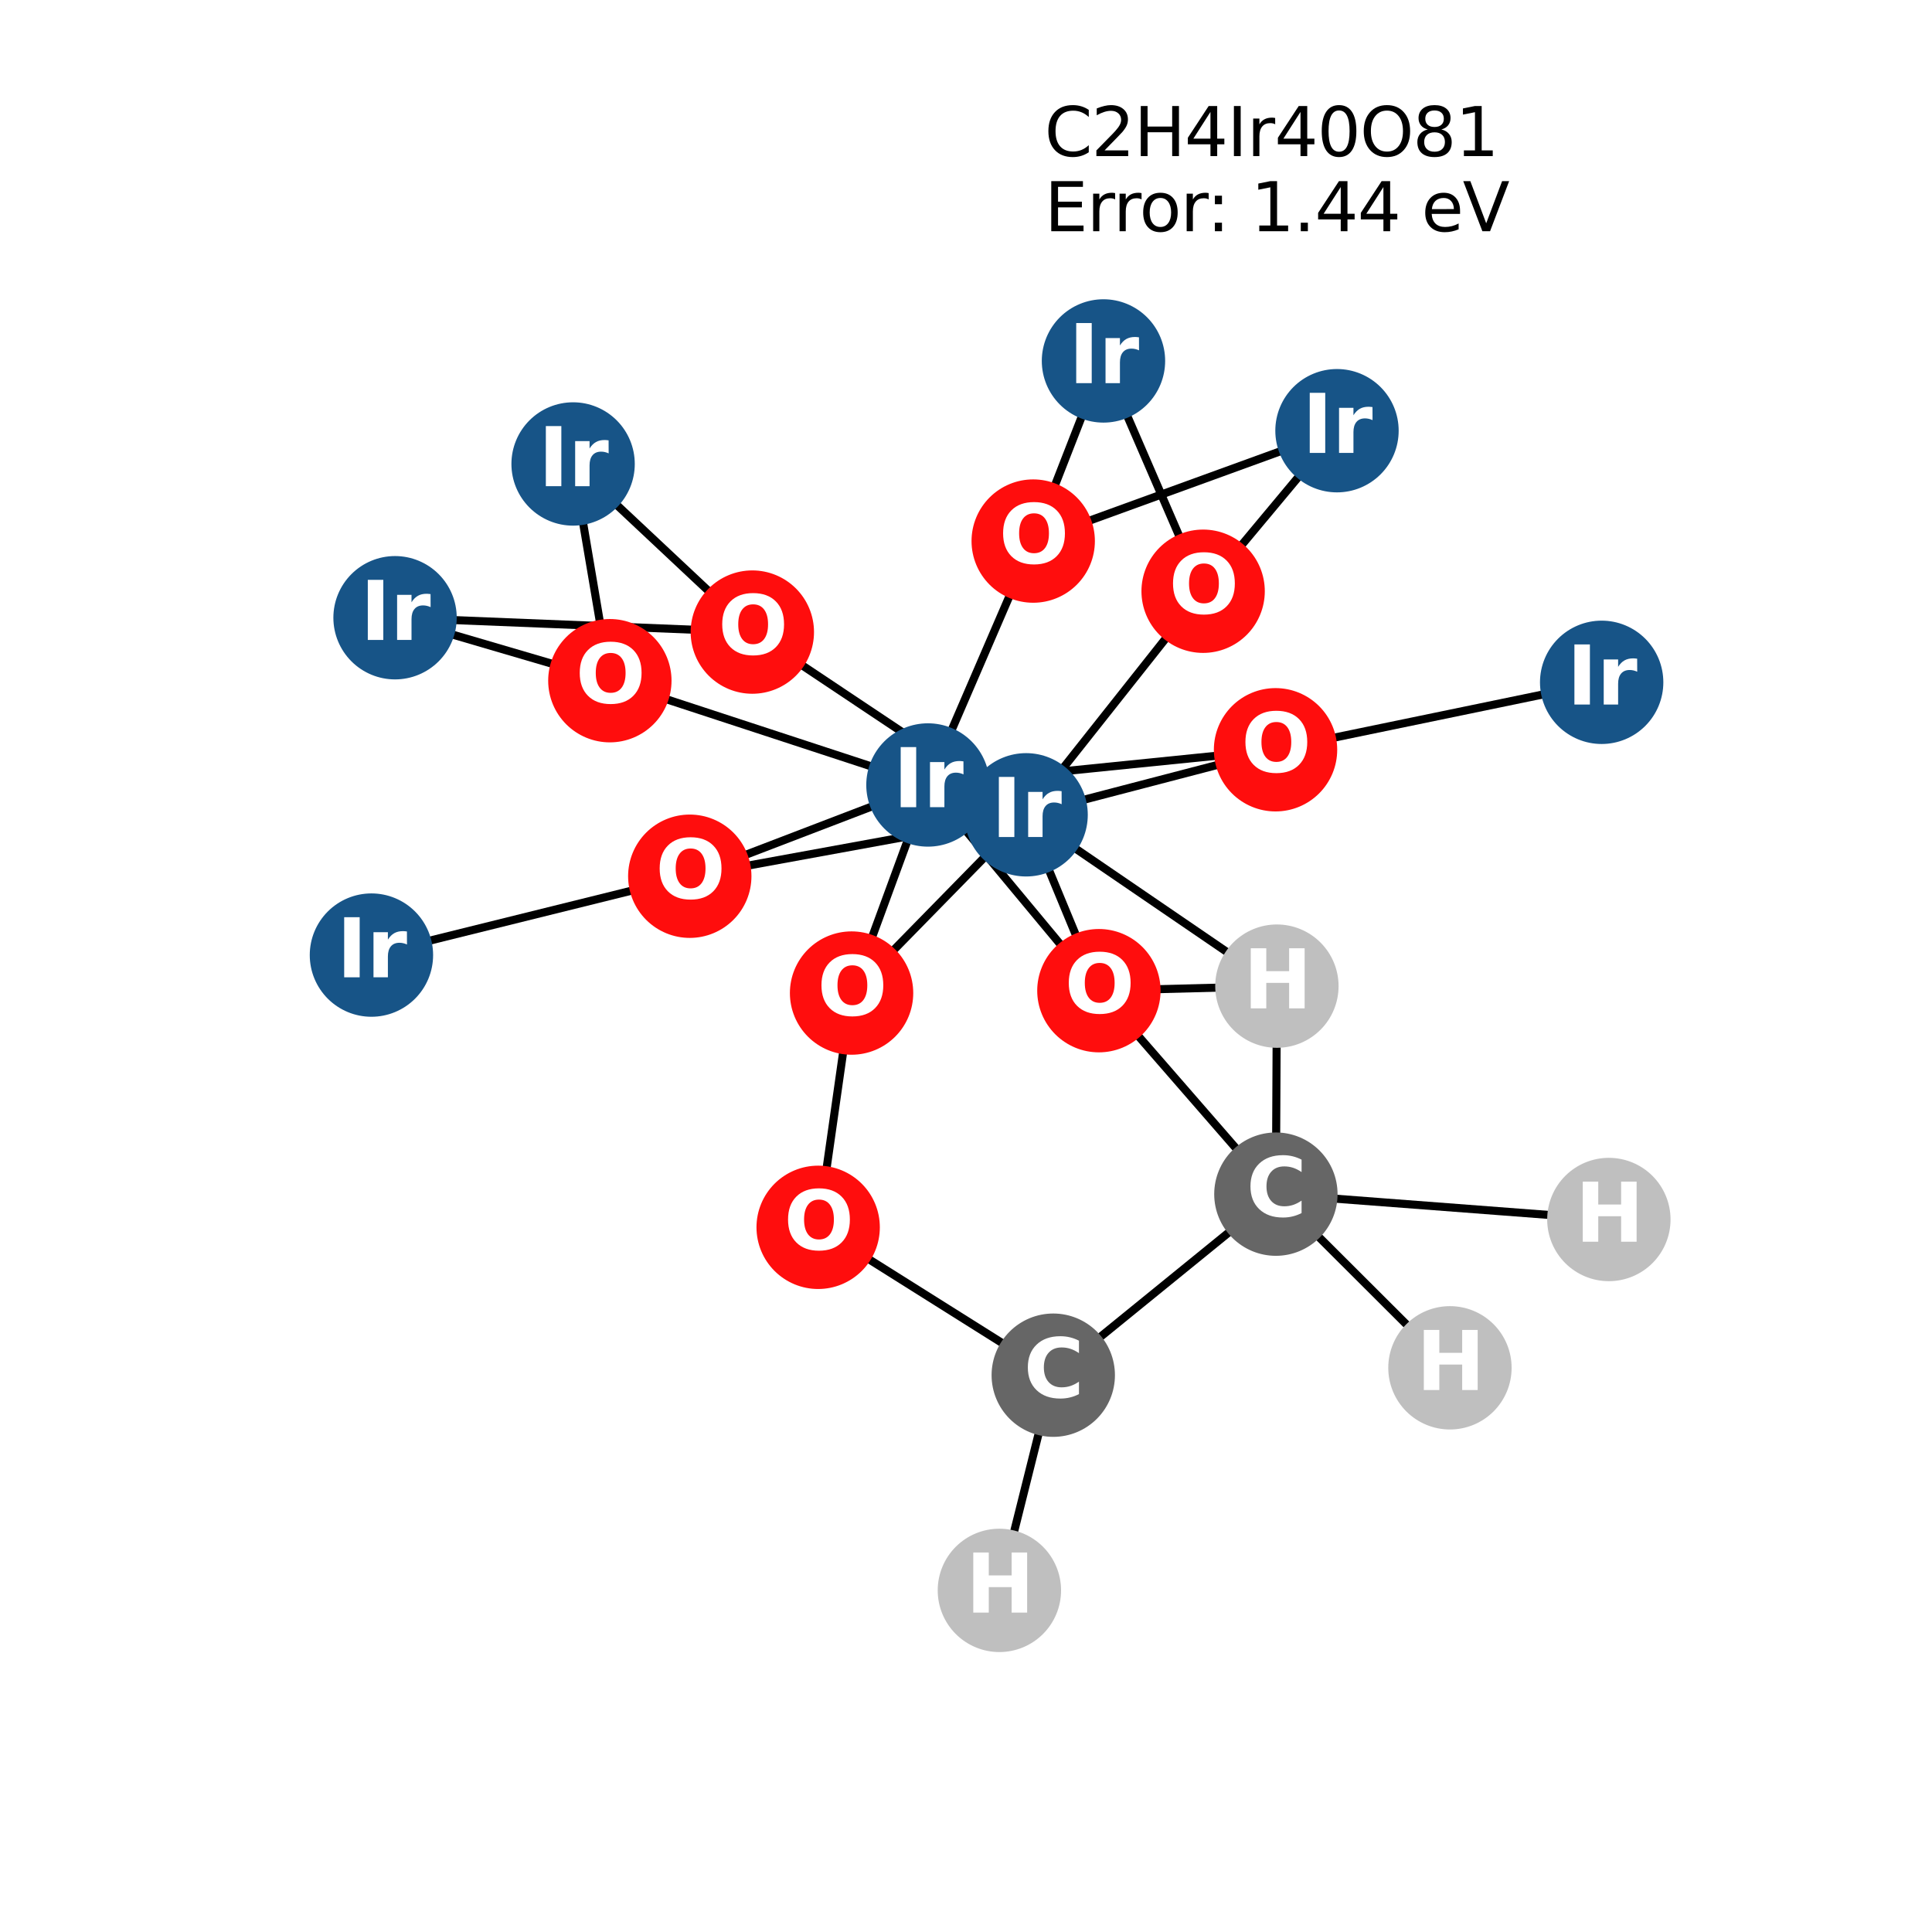 <?xml version="1.0" encoding="utf-8" standalone="no"?>
<!DOCTYPE svg PUBLIC "-//W3C//DTD SVG 1.1//EN"
  "http://www.w3.org/Graphics/SVG/1.1/DTD/svg11.dtd">
<svg xmlns:xlink="http://www.w3.org/1999/xlink" width="288pt" height="288pt" viewBox="0 0 288 288" xmlns="http://www.w3.org/2000/svg" version="1.1">
 <defs>
  <style type="text/css">*{stroke-linejoin: round; stroke-linecap: butt}</style>
 </defs>
 <g id="figure_1">
  <g id="patch_1">
   <path d="M 0 288 
L 288 288 
L 288 0 
L 0 0 
z
" style="fill: #ffffff"/>
  </g>
  <g id="axes_1">
   <g id="LineCollection_1">
    <path d="M 190.142 111.767 
L 238.757 101.712 
" clip-path="url(#p3c3cf3b5af)" style="fill: none; stroke: #000000; stroke-width: 1.2"/>
    <path d="M 190.142 111.767 
L 152.96 121.462 
" clip-path="url(#p3c3cf3b5af)" style="fill: none; stroke: #000000; stroke-width: 1.2"/>
    <path d="M 190.142 111.767 
L 138.327 117.015 
" clip-path="url(#p3c3cf3b5af)" style="fill: none; stroke: #000000; stroke-width: 1.2"/>
    <path d="M 199.303 64.204 
L 179.348 88.135 
" clip-path="url(#p3c3cf3b5af)" style="fill: none; stroke: #000000; stroke-width: 1.2"/>
    <path d="M 199.303 64.204 
L 154.019 80.657 
" clip-path="url(#p3c3cf3b5af)" style="fill: none; stroke: #000000; stroke-width: 1.2"/>
    <path d="M 163.81 147.679 
L 152.96 121.462 
" clip-path="url(#p3c3cf3b5af)" style="fill: none; stroke: #000000; stroke-width: 1.2"/>
    <path d="M 163.81 147.679 
L 138.327 117.015 
" clip-path="url(#p3c3cf3b5af)" style="fill: none; stroke: #000000; stroke-width: 1.2"/>
    <path d="M 163.81 147.679 
L 190.194 178.009 
" clip-path="url(#p3c3cf3b5af)" style="fill: none; stroke: #000000; stroke-width: 1.2"/>
    <path d="M 163.81 147.679 
L 190.345 147.002 
" clip-path="url(#p3c3cf3b5af)" style="fill: none; stroke: #000000; stroke-width: 1.2"/>
    <path d="M 85.431 69.163 
L 112.149 94.224 
" clip-path="url(#p3c3cf3b5af)" style="fill: none; stroke: #000000; stroke-width: 1.2"/>
    <path d="M 85.431 69.163 
L 90.91 101.47 
" clip-path="url(#p3c3cf3b5af)" style="fill: none; stroke: #000000; stroke-width: 1.2"/>
    <path d="M 112.149 94.224 
L 152.96 121.462 
" clip-path="url(#p3c3cf3b5af)" style="fill: none; stroke: #000000; stroke-width: 1.2"/>
    <path d="M 112.149 94.224 
L 58.889 92.084 
" clip-path="url(#p3c3cf3b5af)" style="fill: none; stroke: #000000; stroke-width: 1.2"/>
    <path d="M 152.96 121.462 
L 179.348 88.135 
" clip-path="url(#p3c3cf3b5af)" style="fill: none; stroke: #000000; stroke-width: 1.2"/>
    <path d="M 152.96 121.462 
L 102.824 130.619 
" clip-path="url(#p3c3cf3b5af)" style="fill: none; stroke: #000000; stroke-width: 1.2"/>
    <path d="M 152.96 121.462 
L 126.942 148.034 
" clip-path="url(#p3c3cf3b5af)" style="fill: none; stroke: #000000; stroke-width: 1.2"/>
    <path d="M 152.96 121.462 
L 190.345 147.002 
" clip-path="url(#p3c3cf3b5af)" style="fill: none; stroke: #000000; stroke-width: 1.2"/>
    <path d="M 164.493 53.804 
L 179.348 88.135 
" clip-path="url(#p3c3cf3b5af)" style="fill: none; stroke: #000000; stroke-width: 1.2"/>
    <path d="M 164.493 53.804 
L 154.019 80.657 
" clip-path="url(#p3c3cf3b5af)" style="fill: none; stroke: #000000; stroke-width: 1.2"/>
    <path d="M 154.019 80.657 
L 138.327 117.015 
" clip-path="url(#p3c3cf3b5af)" style="fill: none; stroke: #000000; stroke-width: 1.2"/>
    <path d="M 55.369 142.374 
L 102.824 130.619 
" clip-path="url(#p3c3cf3b5af)" style="fill: none; stroke: #000000; stroke-width: 1.2"/>
    <path d="M 58.889 92.084 
L 90.91 101.47 
" clip-path="url(#p3c3cf3b5af)" style="fill: none; stroke: #000000; stroke-width: 1.2"/>
    <path d="M 138.327 117.015 
L 102.824 130.619 
" clip-path="url(#p3c3cf3b5af)" style="fill: none; stroke: #000000; stroke-width: 1.2"/>
    <path d="M 138.327 117.015 
L 126.942 148.034 
" clip-path="url(#p3c3cf3b5af)" style="fill: none; stroke: #000000; stroke-width: 1.2"/>
    <path d="M 138.327 117.015 
L 90.91 101.47 
" clip-path="url(#p3c3cf3b5af)" style="fill: none; stroke: #000000; stroke-width: 1.2"/>
    <path d="M 126.942 148.034 
L 121.962 182.956 
" clip-path="url(#p3c3cf3b5af)" style="fill: none; stroke: #000000; stroke-width: 1.2"/>
    <path d="M 157.008 204.997 
L 190.194 178.009 
" clip-path="url(#p3c3cf3b5af)" style="fill: none; stroke: #000000; stroke-width: 1.2"/>
    <path d="M 157.008 204.997 
L 148.977 237.076 
" clip-path="url(#p3c3cf3b5af)" style="fill: none; stroke: #000000; stroke-width: 1.2"/>
    <path d="M 157.008 204.997 
L 121.962 182.956 
" clip-path="url(#p3c3cf3b5af)" style="fill: none; stroke: #000000; stroke-width: 1.2"/>
    <path d="M 190.194 178.009 
L 216.14 203.898 
" clip-path="url(#p3c3cf3b5af)" style="fill: none; stroke: #000000; stroke-width: 1.2"/>
    <path d="M 190.194 178.009 
L 190.345 147.002 
" clip-path="url(#p3c3cf3b5af)" style="fill: none; stroke: #000000; stroke-width: 1.2"/>
    <path d="M 190.194 178.009 
L 239.831 181.79 
" clip-path="url(#p3c3cf3b5af)" style="fill: none; stroke: #000000; stroke-width: 1.2"/>
   </g>
   <g id="PathCollection_1">
    <defs>
     <path id="C0_0_29bbcd7f18" d="M 0 8.944 
C 2.372 8.944 4.647 8.002 6.325 6.325 
C 8.002 4.647 8.944 2.372 8.944 -0 
C 8.944 -2.372 8.002 -4.647 6.325 -6.325 
C 4.647 -8.002 2.372 -8.944 0 -8.944 
C -2.372 -8.944 -4.647 -8.002 -6.325 -6.325 
C -8.002 -4.647 -8.944 -2.372 -8.944 0 
C -8.944 2.372 -8.002 4.647 -6.325 6.325 
C -4.647 8.002 -2.372 8.944 0 8.944 
z
"/>
    </defs>
    <g clip-path="url(#p3c3cf3b5af)">
     <use xlink:href="#C0_0_29bbcd7f18" x="190.142" y="111.767" style="fill: #ff0d0d; stroke: #ff0d0d; stroke-width: 0.5"/>
    </g>
    <g clip-path="url(#p3c3cf3b5af)">
     <use xlink:href="#C0_0_29bbcd7f18" x="199.303" y="64.204" style="fill: #175487; stroke: #175487; stroke-width: 0.5"/>
    </g>
    <g clip-path="url(#p3c3cf3b5af)">
     <use xlink:href="#C0_0_29bbcd7f18" x="163.81" y="147.679" style="fill: #ff0d0d; stroke: #ff0d0d; stroke-width: 0.5"/>
    </g>
    <g clip-path="url(#p3c3cf3b5af)">
     <use xlink:href="#C0_0_29bbcd7f18" x="238.757" y="101.712" style="fill: #175487; stroke: #175487; stroke-width: 0.5"/>
    </g>
    <g clip-path="url(#p3c3cf3b5af)">
     <use xlink:href="#C0_0_29bbcd7f18" x="85.431" y="69.163" style="fill: #175487; stroke: #175487; stroke-width: 0.5"/>
    </g>
    <g clip-path="url(#p3c3cf3b5af)">
     <use xlink:href="#C0_0_29bbcd7f18" x="112.149" y="94.224" style="fill: #ff0d0d; stroke: #ff0d0d; stroke-width: 0.5"/>
    </g>
    <g clip-path="url(#p3c3cf3b5af)">
     <use xlink:href="#C0_0_29bbcd7f18" x="152.96" y="121.462" style="fill: #175487; stroke: #175487; stroke-width: 0.5"/>
    </g>
    <g clip-path="url(#p3c3cf3b5af)">
     <use xlink:href="#C0_0_29bbcd7f18" x="164.493" y="53.804" style="fill: #175487; stroke: #175487; stroke-width: 0.5"/>
    </g>
    <g clip-path="url(#p3c3cf3b5af)">
     <use xlink:href="#C0_0_29bbcd7f18" x="154.019" y="80.657" style="fill: #ff0d0d; stroke: #ff0d0d; stroke-width: 0.5"/>
    </g>
    <g clip-path="url(#p3c3cf3b5af)">
     <use xlink:href="#C0_0_29bbcd7f18" x="55.369" y="142.374" style="fill: #175487; stroke: #175487; stroke-width: 0.5"/>
    </g>
    <g clip-path="url(#p3c3cf3b5af)">
     <use xlink:href="#C0_0_29bbcd7f18" x="58.889" y="92.084" style="fill: #175487; stroke: #175487; stroke-width: 0.5"/>
    </g>
    <g clip-path="url(#p3c3cf3b5af)">
     <use xlink:href="#C0_0_29bbcd7f18" x="138.327" y="117.015" style="fill: #175487; stroke: #175487; stroke-width: 0.5"/>
    </g>
    <g clip-path="url(#p3c3cf3b5af)">
     <use xlink:href="#C0_0_29bbcd7f18" x="102.824" y="130.619" style="fill: #ff0d0d; stroke: #ff0d0d; stroke-width: 0.5"/>
    </g>
    <g clip-path="url(#p3c3cf3b5af)">
     <use xlink:href="#C0_0_29bbcd7f18" x="126.942" y="148.034" style="fill: #ff0d0d; stroke: #ff0d0d; stroke-width: 0.5"/>
    </g>
    <g clip-path="url(#p3c3cf3b5af)">
     <use xlink:href="#C0_0_29bbcd7f18" x="179.348" y="88.135" style="fill: #ff0d0d; stroke: #ff0d0d; stroke-width: 0.5"/>
    </g>
    <g clip-path="url(#p3c3cf3b5af)">
     <use xlink:href="#C0_0_29bbcd7f18" x="90.91" y="101.47" style="fill: #ff0d0d; stroke: #ff0d0d; stroke-width: 0.5"/>
    </g>
    <g clip-path="url(#p3c3cf3b5af)">
     <use xlink:href="#C0_0_29bbcd7f18" x="157.008" y="204.997" style="fill: #666666; stroke: #666666; stroke-width: 0.5"/>
    </g>
    <g clip-path="url(#p3c3cf3b5af)">
     <use xlink:href="#C0_0_29bbcd7f18" x="190.194" y="178.009" style="fill: #666666; stroke: #666666; stroke-width: 0.5"/>
    </g>
    <g clip-path="url(#p3c3cf3b5af)">
     <use xlink:href="#C0_0_29bbcd7f18" x="148.977" y="237.076" style="fill: #bfbfbf; stroke: #bfbfbf; stroke-width: 0.5"/>
    </g>
    <g clip-path="url(#p3c3cf3b5af)">
     <use xlink:href="#C0_0_29bbcd7f18" x="216.14" y="203.898" style="fill: #bfbfbf; stroke: #bfbfbf; stroke-width: 0.5"/>
    </g>
    <g clip-path="url(#p3c3cf3b5af)">
     <use xlink:href="#C0_0_29bbcd7f18" x="190.345" y="147.002" style="fill: #bfbfbf; stroke: #bfbfbf; stroke-width: 0.5"/>
    </g>
    <g clip-path="url(#p3c3cf3b5af)">
     <use xlink:href="#C0_0_29bbcd7f18" x="239.831" y="181.79" style="fill: #bfbfbf; stroke: #bfbfbf; stroke-width: 0.5"/>
    </g>
    <g clip-path="url(#p3c3cf3b5af)">
     <use xlink:href="#C0_0_29bbcd7f18" x="121.962" y="182.956" style="fill: #ff0d0d; stroke: #ff0d0d; stroke-width: 0.5"/>
    </g>
   </g>
   <g id="text_1">
    <g clip-path="url(#p3c3cf3b5af)">
     <!-- O -->
     <g style="fill: #ffffff" transform="translate(185.041 115.078) scale(0.12 -0.12)">
      <defs>
       <path id="DejaVuSans-Bold-4f" d="M 2719 3878 
Q 2169 3878 1866 3472 
Q 1563 3066 1563 2328 
Q 1563 1594 1866 1187 
Q 2169 781 2719 781 
Q 3272 781 3575 1187 
Q 3878 1594 3878 2328 
Q 3878 3066 3575 3472 
Q 3272 3878 2719 3878 
z
M 2719 4750 
Q 3844 4750 4481 4106 
Q 5119 3463 5119 2328 
Q 5119 1197 4481 553 
Q 3844 -91 2719 -91 
Q 1597 -91 958 553 
Q 319 1197 319 2328 
Q 319 3463 958 4106 
Q 1597 4750 2719 4750 
z
" transform="scale(0.016)"/>
      </defs>
      <use xlink:href="#DejaVuSans-Bold-4f"/>
     </g>
    </g>
   </g>
   <g id="text_2">
    <g clip-path="url(#p3c3cf3b5af)">
     <!-- Ir -->
     <g style="fill: #ffffff" transform="translate(194.112 67.516) scale(0.12 -0.12)">
      <defs>
       <path id="DejaVuSans-Bold-49" d="M 588 4666 
L 1791 4666 
L 1791 0 
L 588 0 
L 588 4666 
z
" transform="scale(0.016)"/>
       <path id="DejaVuSans-Bold-72" d="M 3138 2547 
Q 2991 2616 2845 2648 
Q 2700 2681 2553 2681 
Q 2122 2681 1889 2404 
Q 1656 2128 1656 1613 
L 1656 0 
L 538 0 
L 538 3500 
L 1656 3500 
L 1656 2925 
Q 1872 3269 2151 3426 
Q 2431 3584 2822 3584 
Q 2878 3584 2943 3579 
Q 3009 3575 3134 3559 
L 3138 2547 
z
" transform="scale(0.016)"/>
      </defs>
      <use xlink:href="#DejaVuSans-Bold-49"/>
      <use xlink:href="#DejaVuSans-Bold-72" transform="translate(37.207 0)"/>
     </g>
    </g>
   </g>
   <g id="text_3">
    <g clip-path="url(#p3c3cf3b5af)">
     <!-- O -->
     <g style="fill: #ffffff" transform="translate(158.709 150.99) scale(0.12 -0.12)">
      <use xlink:href="#DejaVuSans-Bold-4f"/>
     </g>
    </g>
   </g>
   <g id="text_4">
    <g clip-path="url(#p3c3cf3b5af)">
     <!-- Ir -->
     <g style="fill: #ffffff" transform="translate(233.566 105.023) scale(0.12 -0.12)">
      <use xlink:href="#DejaVuSans-Bold-49"/>
      <use xlink:href="#DejaVuSans-Bold-72" transform="translate(37.207 0)"/>
     </g>
    </g>
   </g>
   <g id="text_5">
    <g clip-path="url(#p3c3cf3b5af)">
     <!-- Ir -->
     <g style="fill: #ffffff" transform="translate(80.24 72.474) scale(0.12 -0.12)">
      <use xlink:href="#DejaVuSans-Bold-49"/>
      <use xlink:href="#DejaVuSans-Bold-72" transform="translate(37.207 0)"/>
     </g>
    </g>
   </g>
   <g id="text_6">
    <g clip-path="url(#p3c3cf3b5af)">
     <!-- O -->
     <g style="fill: #ffffff" transform="translate(107.048 97.536) scale(0.12 -0.12)">
      <use xlink:href="#DejaVuSans-Bold-4f"/>
     </g>
    </g>
   </g>
   <g id="text_7">
    <g clip-path="url(#p3c3cf3b5af)">
     <!-- Ir -->
     <g style="fill: #ffffff" transform="translate(147.769 124.773) scale(0.12 -0.12)">
      <use xlink:href="#DejaVuSans-Bold-49"/>
      <use xlink:href="#DejaVuSans-Bold-72" transform="translate(37.207 0)"/>
     </g>
    </g>
   </g>
   <g id="text_8">
    <g clip-path="url(#p3c3cf3b5af)">
     <!-- Ir -->
     <g style="fill: #ffffff" transform="translate(159.302 57.115) scale(0.12 -0.12)">
      <use xlink:href="#DejaVuSans-Bold-49"/>
      <use xlink:href="#DejaVuSans-Bold-72" transform="translate(37.207 0)"/>
     </g>
    </g>
   </g>
   <g id="text_9">
    <g clip-path="url(#p3c3cf3b5af)">
     <!-- O -->
     <g style="fill: #ffffff" transform="translate(148.918 83.969) scale(0.12 -0.12)">
      <use xlink:href="#DejaVuSans-Bold-4f"/>
     </g>
    </g>
   </g>
   <g id="text_10">
    <g clip-path="url(#p3c3cf3b5af)">
     <!-- Ir -->
     <g style="fill: #ffffff" transform="translate(50.178 145.685) scale(0.12 -0.12)">
      <use xlink:href="#DejaVuSans-Bold-49"/>
      <use xlink:href="#DejaVuSans-Bold-72" transform="translate(37.207 0)"/>
     </g>
    </g>
   </g>
   <g id="text_11">
    <g clip-path="url(#p3c3cf3b5af)">
     <!-- Ir -->
     <g style="fill: #ffffff" transform="translate(53.699 95.395) scale(0.12 -0.12)">
      <use xlink:href="#DejaVuSans-Bold-49"/>
      <use xlink:href="#DejaVuSans-Bold-72" transform="translate(37.207 0)"/>
     </g>
    </g>
   </g>
   <g id="text_12">
    <g clip-path="url(#p3c3cf3b5af)">
     <!-- Ir -->
     <g style="fill: #ffffff" transform="translate(133.136 120.326) scale(0.12 -0.12)">
      <use xlink:href="#DejaVuSans-Bold-49"/>
      <use xlink:href="#DejaVuSans-Bold-72" transform="translate(37.207 0)"/>
     </g>
    </g>
   </g>
   <g id="text_13">
    <g clip-path="url(#p3c3cf3b5af)">
     <!-- O -->
     <g style="fill: #ffffff" transform="translate(97.724 133.93) scale(0.12 -0.12)">
      <use xlink:href="#DejaVuSans-Bold-4f"/>
     </g>
    </g>
   </g>
   <g id="text_14">
    <g clip-path="url(#p3c3cf3b5af)">
     <!-- O -->
     <g style="fill: #ffffff" transform="translate(121.841 151.345) scale(0.12 -0.12)">
      <use xlink:href="#DejaVuSans-Bold-4f"/>
     </g>
    </g>
   </g>
   <g id="text_15">
    <g clip-path="url(#p3c3cf3b5af)">
     <!-- O -->
     <g style="fill: #ffffff" transform="translate(174.247 91.446) scale(0.12 -0.12)">
      <use xlink:href="#DejaVuSans-Bold-4f"/>
     </g>
    </g>
   </g>
   <g id="text_16">
    <g clip-path="url(#p3c3cf3b5af)">
     <!-- O -->
     <g style="fill: #ffffff" transform="translate(85.809 104.782) scale(0.12 -0.12)">
      <use xlink:href="#DejaVuSans-Bold-4f"/>
     </g>
    </g>
   </g>
   <g id="text_17">
    <g clip-path="url(#p3c3cf3b5af)">
     <!-- C -->
     <g style="fill: #ffffff" transform="translate(152.605 208.308) scale(0.12 -0.12)">
      <defs>
       <path id="DejaVuSans-Bold-43" d="M 4288 256 
Q 3956 84 3597 -3 
Q 3238 -91 2847 -91 
Q 1681 -91 1000 561 
Q 319 1213 319 2328 
Q 319 3447 1000 4098 
Q 1681 4750 2847 4750 
Q 3238 4750 3597 4662 
Q 3956 4575 4288 4403 
L 4288 3438 
Q 3953 3666 3628 3772 
Q 3303 3878 2944 3878 
Q 2300 3878 1931 3465 
Q 1563 3053 1563 2328 
Q 1563 1606 1931 1193 
Q 2300 781 2944 781 
Q 3303 781 3628 887 
Q 3953 994 4288 1222 
L 4288 256 
z
" transform="scale(0.016)"/>
      </defs>
      <use xlink:href="#DejaVuSans-Bold-43"/>
     </g>
    </g>
   </g>
   <g id="text_18">
    <g clip-path="url(#p3c3cf3b5af)">
     <!-- C -->
     <g style="fill: #ffffff" transform="translate(185.791 181.32) scale(0.12 -0.12)">
      <use xlink:href="#DejaVuSans-Bold-43"/>
     </g>
    </g>
   </g>
   <g id="text_19">
    <g clip-path="url(#p3c3cf3b5af)">
     <!-- H -->
     <g style="fill: #ffffff" transform="translate(143.956 240.388) scale(0.12 -0.12)">
      <defs>
       <path id="DejaVuSans-Bold-48" d="M 588 4666 
L 1791 4666 
L 1791 2888 
L 3566 2888 
L 3566 4666 
L 4769 4666 
L 4769 0 
L 3566 0 
L 3566 1978 
L 1791 1978 
L 1791 0 
L 588 0 
L 588 4666 
z
" transform="scale(0.016)"/>
      </defs>
      <use xlink:href="#DejaVuSans-Bold-48"/>
     </g>
    </g>
   </g>
   <g id="text_20">
    <g clip-path="url(#p3c3cf3b5af)">
     <!-- H -->
     <g style="fill: #ffffff" transform="translate(211.119 207.21) scale(0.12 -0.12)">
      <use xlink:href="#DejaVuSans-Bold-48"/>
     </g>
    </g>
   </g>
   <g id="text_21">
    <g clip-path="url(#p3c3cf3b5af)">
     <!-- H -->
     <g style="fill: #ffffff" transform="translate(185.323 150.314) scale(0.12 -0.12)">
      <use xlink:href="#DejaVuSans-Bold-48"/>
     </g>
    </g>
   </g>
   <g id="text_22">
    <g clip-path="url(#p3c3cf3b5af)">
     <!-- H -->
     <g style="fill: #ffffff" transform="translate(234.81 185.101) scale(0.12 -0.12)">
      <use xlink:href="#DejaVuSans-Bold-48"/>
     </g>
    </g>
   </g>
   <g id="text_23">
    <g clip-path="url(#p3c3cf3b5af)">
     <!-- O -->
     <g style="fill: #ffffff" transform="translate(116.861 186.267) scale(0.12 -0.12)">
      <use xlink:href="#DejaVuSans-Bold-4f"/>
     </g>
    </g>
   </g>
   <g id="text_24">
    <!-- C2H4Ir40O81 -->
    <g transform="translate(155.706 23.27) scale(0.1 -0.1)">
     <defs>
      <path id="DejaVuSans-43" d="M 4122 4306 
L 4122 3641 
Q 3803 3938 3442 4084 
Q 3081 4231 2675 4231 
Q 1875 4231 1450 3742 
Q 1025 3253 1025 2328 
Q 1025 1406 1450 917 
Q 1875 428 2675 428 
Q 3081 428 3442 575 
Q 3803 722 4122 1019 
L 4122 359 
Q 3791 134 3420 21 
Q 3050 -91 2638 -91 
Q 1578 -91 968 557 
Q 359 1206 359 2328 
Q 359 3453 968 4101 
Q 1578 4750 2638 4750 
Q 3056 4750 3426 4639 
Q 3797 4528 4122 4306 
z
" transform="scale(0.016)"/>
      <path id="DejaVuSans-32" d="M 1228 531 
L 3431 531 
L 3431 0 
L 469 0 
L 469 531 
Q 828 903 1448 1529 
Q 2069 2156 2228 2338 
Q 2531 2678 2651 2914 
Q 2772 3150 2772 3378 
Q 2772 3750 2511 3984 
Q 2250 4219 1831 4219 
Q 1534 4219 1204 4116 
Q 875 4013 500 3803 
L 500 4441 
Q 881 4594 1212 4672 
Q 1544 4750 1819 4750 
Q 2544 4750 2975 4387 
Q 3406 4025 3406 3419 
Q 3406 3131 3298 2873 
Q 3191 2616 2906 2266 
Q 2828 2175 2409 1742 
Q 1991 1309 1228 531 
z
" transform="scale(0.016)"/>
      <path id="DejaVuSans-48" d="M 628 4666 
L 1259 4666 
L 1259 2753 
L 3553 2753 
L 3553 4666 
L 4184 4666 
L 4184 0 
L 3553 0 
L 3553 2222 
L 1259 2222 
L 1259 0 
L 628 0 
L 628 4666 
z
" transform="scale(0.016)"/>
      <path id="DejaVuSans-34" d="M 2419 4116 
L 825 1625 
L 2419 1625 
L 2419 4116 
z
M 2253 4666 
L 3047 4666 
L 3047 1625 
L 3713 1625 
L 3713 1100 
L 3047 1100 
L 3047 0 
L 2419 0 
L 2419 1100 
L 313 1100 
L 313 1709 
L 2253 4666 
z
" transform="scale(0.016)"/>
      <path id="DejaVuSans-49" d="M 628 4666 
L 1259 4666 
L 1259 0 
L 628 0 
L 628 4666 
z
" transform="scale(0.016)"/>
      <path id="DejaVuSans-72" d="M 2631 2963 
Q 2534 3019 2420 3045 
Q 2306 3072 2169 3072 
Q 1681 3072 1420 2755 
Q 1159 2438 1159 1844 
L 1159 0 
L 581 0 
L 581 3500 
L 1159 3500 
L 1159 2956 
Q 1341 3275 1631 3429 
Q 1922 3584 2338 3584 
Q 2397 3584 2469 3576 
Q 2541 3569 2628 3553 
L 2631 2963 
z
" transform="scale(0.016)"/>
      <path id="DejaVuSans-30" d="M 2034 4250 
Q 1547 4250 1301 3770 
Q 1056 3291 1056 2328 
Q 1056 1369 1301 889 
Q 1547 409 2034 409 
Q 2525 409 2770 889 
Q 3016 1369 3016 2328 
Q 3016 3291 2770 3770 
Q 2525 4250 2034 4250 
z
M 2034 4750 
Q 2819 4750 3233 4129 
Q 3647 3509 3647 2328 
Q 3647 1150 3233 529 
Q 2819 -91 2034 -91 
Q 1250 -91 836 529 
Q 422 1150 422 2328 
Q 422 3509 836 4129 
Q 1250 4750 2034 4750 
z
" transform="scale(0.016)"/>
      <path id="DejaVuSans-4f" d="M 2522 4238 
Q 1834 4238 1429 3725 
Q 1025 3213 1025 2328 
Q 1025 1447 1429 934 
Q 1834 422 2522 422 
Q 3209 422 3611 934 
Q 4013 1447 4013 2328 
Q 4013 3213 3611 3725 
Q 3209 4238 2522 4238 
z
M 2522 4750 
Q 3503 4750 4090 4092 
Q 4678 3434 4678 2328 
Q 4678 1225 4090 567 
Q 3503 -91 2522 -91 
Q 1538 -91 948 565 
Q 359 1222 359 2328 
Q 359 3434 948 4092 
Q 1538 4750 2522 4750 
z
" transform="scale(0.016)"/>
      <path id="DejaVuSans-38" d="M 2034 2216 
Q 1584 2216 1326 1975 
Q 1069 1734 1069 1313 
Q 1069 891 1326 650 
Q 1584 409 2034 409 
Q 2484 409 2743 651 
Q 3003 894 3003 1313 
Q 3003 1734 2745 1975 
Q 2488 2216 2034 2216 
z
M 1403 2484 
Q 997 2584 770 2862 
Q 544 3141 544 3541 
Q 544 4100 942 4425 
Q 1341 4750 2034 4750 
Q 2731 4750 3128 4425 
Q 3525 4100 3525 3541 
Q 3525 3141 3298 2862 
Q 3072 2584 2669 2484 
Q 3125 2378 3379 2068 
Q 3634 1759 3634 1313 
Q 3634 634 3220 271 
Q 2806 -91 2034 -91 
Q 1263 -91 848 271 
Q 434 634 434 1313 
Q 434 1759 690 2068 
Q 947 2378 1403 2484 
z
M 1172 3481 
Q 1172 3119 1398 2916 
Q 1625 2713 2034 2713 
Q 2441 2713 2670 2916 
Q 2900 3119 2900 3481 
Q 2900 3844 2670 4047 
Q 2441 4250 2034 4250 
Q 1625 4250 1398 4047 
Q 1172 3844 1172 3481 
z
" transform="scale(0.016)"/>
      <path id="DejaVuSans-31" d="M 794 531 
L 1825 531 
L 1825 4091 
L 703 3866 
L 703 4441 
L 1819 4666 
L 2450 4666 
L 2450 531 
L 3481 531 
L 3481 0 
L 794 0 
L 794 531 
z
" transform="scale(0.016)"/>
     </defs>
     <use xlink:href="#DejaVuSans-43"/>
     <use xlink:href="#DejaVuSans-32" transform="translate(69.824 0)"/>
     <use xlink:href="#DejaVuSans-48" transform="translate(133.447 0)"/>
     <use xlink:href="#DejaVuSans-34" transform="translate(208.643 0)"/>
     <use xlink:href="#DejaVuSans-49" transform="translate(272.266 0)"/>
     <use xlink:href="#DejaVuSans-72" transform="translate(301.758 0)"/>
     <use xlink:href="#DejaVuSans-34" transform="translate(342.871 0)"/>
     <use xlink:href="#DejaVuSans-30" transform="translate(406.494 0)"/>
     <use xlink:href="#DejaVuSans-4f" transform="translate(470.117 0)"/>
     <use xlink:href="#DejaVuSans-38" transform="translate(548.828 0)"/>
     <use xlink:href="#DejaVuSans-31" transform="translate(612.451 0)"/>
    </g>
    <!-- Error: 1.44 eV -->
    <g transform="translate(155.706 34.468) scale(0.1 -0.1)">
     <defs>
      <path id="DejaVuSans-45" d="M 628 4666 
L 3578 4666 
L 3578 4134 
L 1259 4134 
L 1259 2753 
L 3481 2753 
L 3481 2222 
L 1259 2222 
L 1259 531 
L 3634 531 
L 3634 0 
L 628 0 
L 628 4666 
z
" transform="scale(0.016)"/>
      <path id="DejaVuSans-6f" d="M 1959 3097 
Q 1497 3097 1228 2736 
Q 959 2375 959 1747 
Q 959 1119 1226 758 
Q 1494 397 1959 397 
Q 2419 397 2687 759 
Q 2956 1122 2956 1747 
Q 2956 2369 2687 2733 
Q 2419 3097 1959 3097 
z
M 1959 3584 
Q 2709 3584 3137 3096 
Q 3566 2609 3566 1747 
Q 3566 888 3137 398 
Q 2709 -91 1959 -91 
Q 1206 -91 779 398 
Q 353 888 353 1747 
Q 353 2609 779 3096 
Q 1206 3584 1959 3584 
z
" transform="scale(0.016)"/>
      <path id="DejaVuSans-3a" d="M 750 794 
L 1409 794 
L 1409 0 
L 750 0 
L 750 794 
z
M 750 3309 
L 1409 3309 
L 1409 2516 
L 750 2516 
L 750 3309 
z
" transform="scale(0.016)"/>
      <path id="DejaVuSans-20" transform="scale(0.016)"/>
      <path id="DejaVuSans-2e" d="M 684 794 
L 1344 794 
L 1344 0 
L 684 0 
L 684 794 
z
" transform="scale(0.016)"/>
      <path id="DejaVuSans-65" d="M 3597 1894 
L 3597 1613 
L 953 1613 
Q 991 1019 1311 708 
Q 1631 397 2203 397 
Q 2534 397 2845 478 
Q 3156 559 3463 722 
L 3463 178 
Q 3153 47 2828 -22 
Q 2503 -91 2169 -91 
Q 1331 -91 842 396 
Q 353 884 353 1716 
Q 353 2575 817 3079 
Q 1281 3584 2069 3584 
Q 2775 3584 3186 3129 
Q 3597 2675 3597 1894 
z
M 3022 2063 
Q 3016 2534 2758 2815 
Q 2500 3097 2075 3097 
Q 1594 3097 1305 2825 
Q 1016 2553 972 2059 
L 3022 2063 
z
" transform="scale(0.016)"/>
      <path id="DejaVuSans-56" d="M 1831 0 
L 50 4666 
L 709 4666 
L 2188 738 
L 3669 4666 
L 4325 4666 
L 2547 0 
L 1831 0 
z
" transform="scale(0.016)"/>
     </defs>
     <use xlink:href="#DejaVuSans-45"/>
     <use xlink:href="#DejaVuSans-72" transform="translate(63.184 0)"/>
     <use xlink:href="#DejaVuSans-72" transform="translate(102.547 0)"/>
     <use xlink:href="#DejaVuSans-6f" transform="translate(141.41 0)"/>
     <use xlink:href="#DejaVuSans-72" transform="translate(202.592 0)"/>
     <use xlink:href="#DejaVuSans-3a" transform="translate(241.955 0)"/>
     <use xlink:href="#DejaVuSans-20" transform="translate(275.646 0)"/>
     <use xlink:href="#DejaVuSans-31" transform="translate(307.434 0)"/>
     <use xlink:href="#DejaVuSans-2e" transform="translate(371.057 0)"/>
     <use xlink:href="#DejaVuSans-34" transform="translate(402.844 0)"/>
     <use xlink:href="#DejaVuSans-34" transform="translate(466.467 0)"/>
     <use xlink:href="#DejaVuSans-20" transform="translate(530.09 0)"/>
     <use xlink:href="#DejaVuSans-65" transform="translate(561.877 0)"/>
     <use xlink:href="#DejaVuSans-56" transform="translate(623.4 0)"/>
    </g>
   </g>
  </g>
 </g>
 <defs>
  <clipPath id="p3c3cf3b5af">
   <rect x="36" y="34.56" width="223.2" height="221.76"/>
  </clipPath>
 </defs>
</svg>
